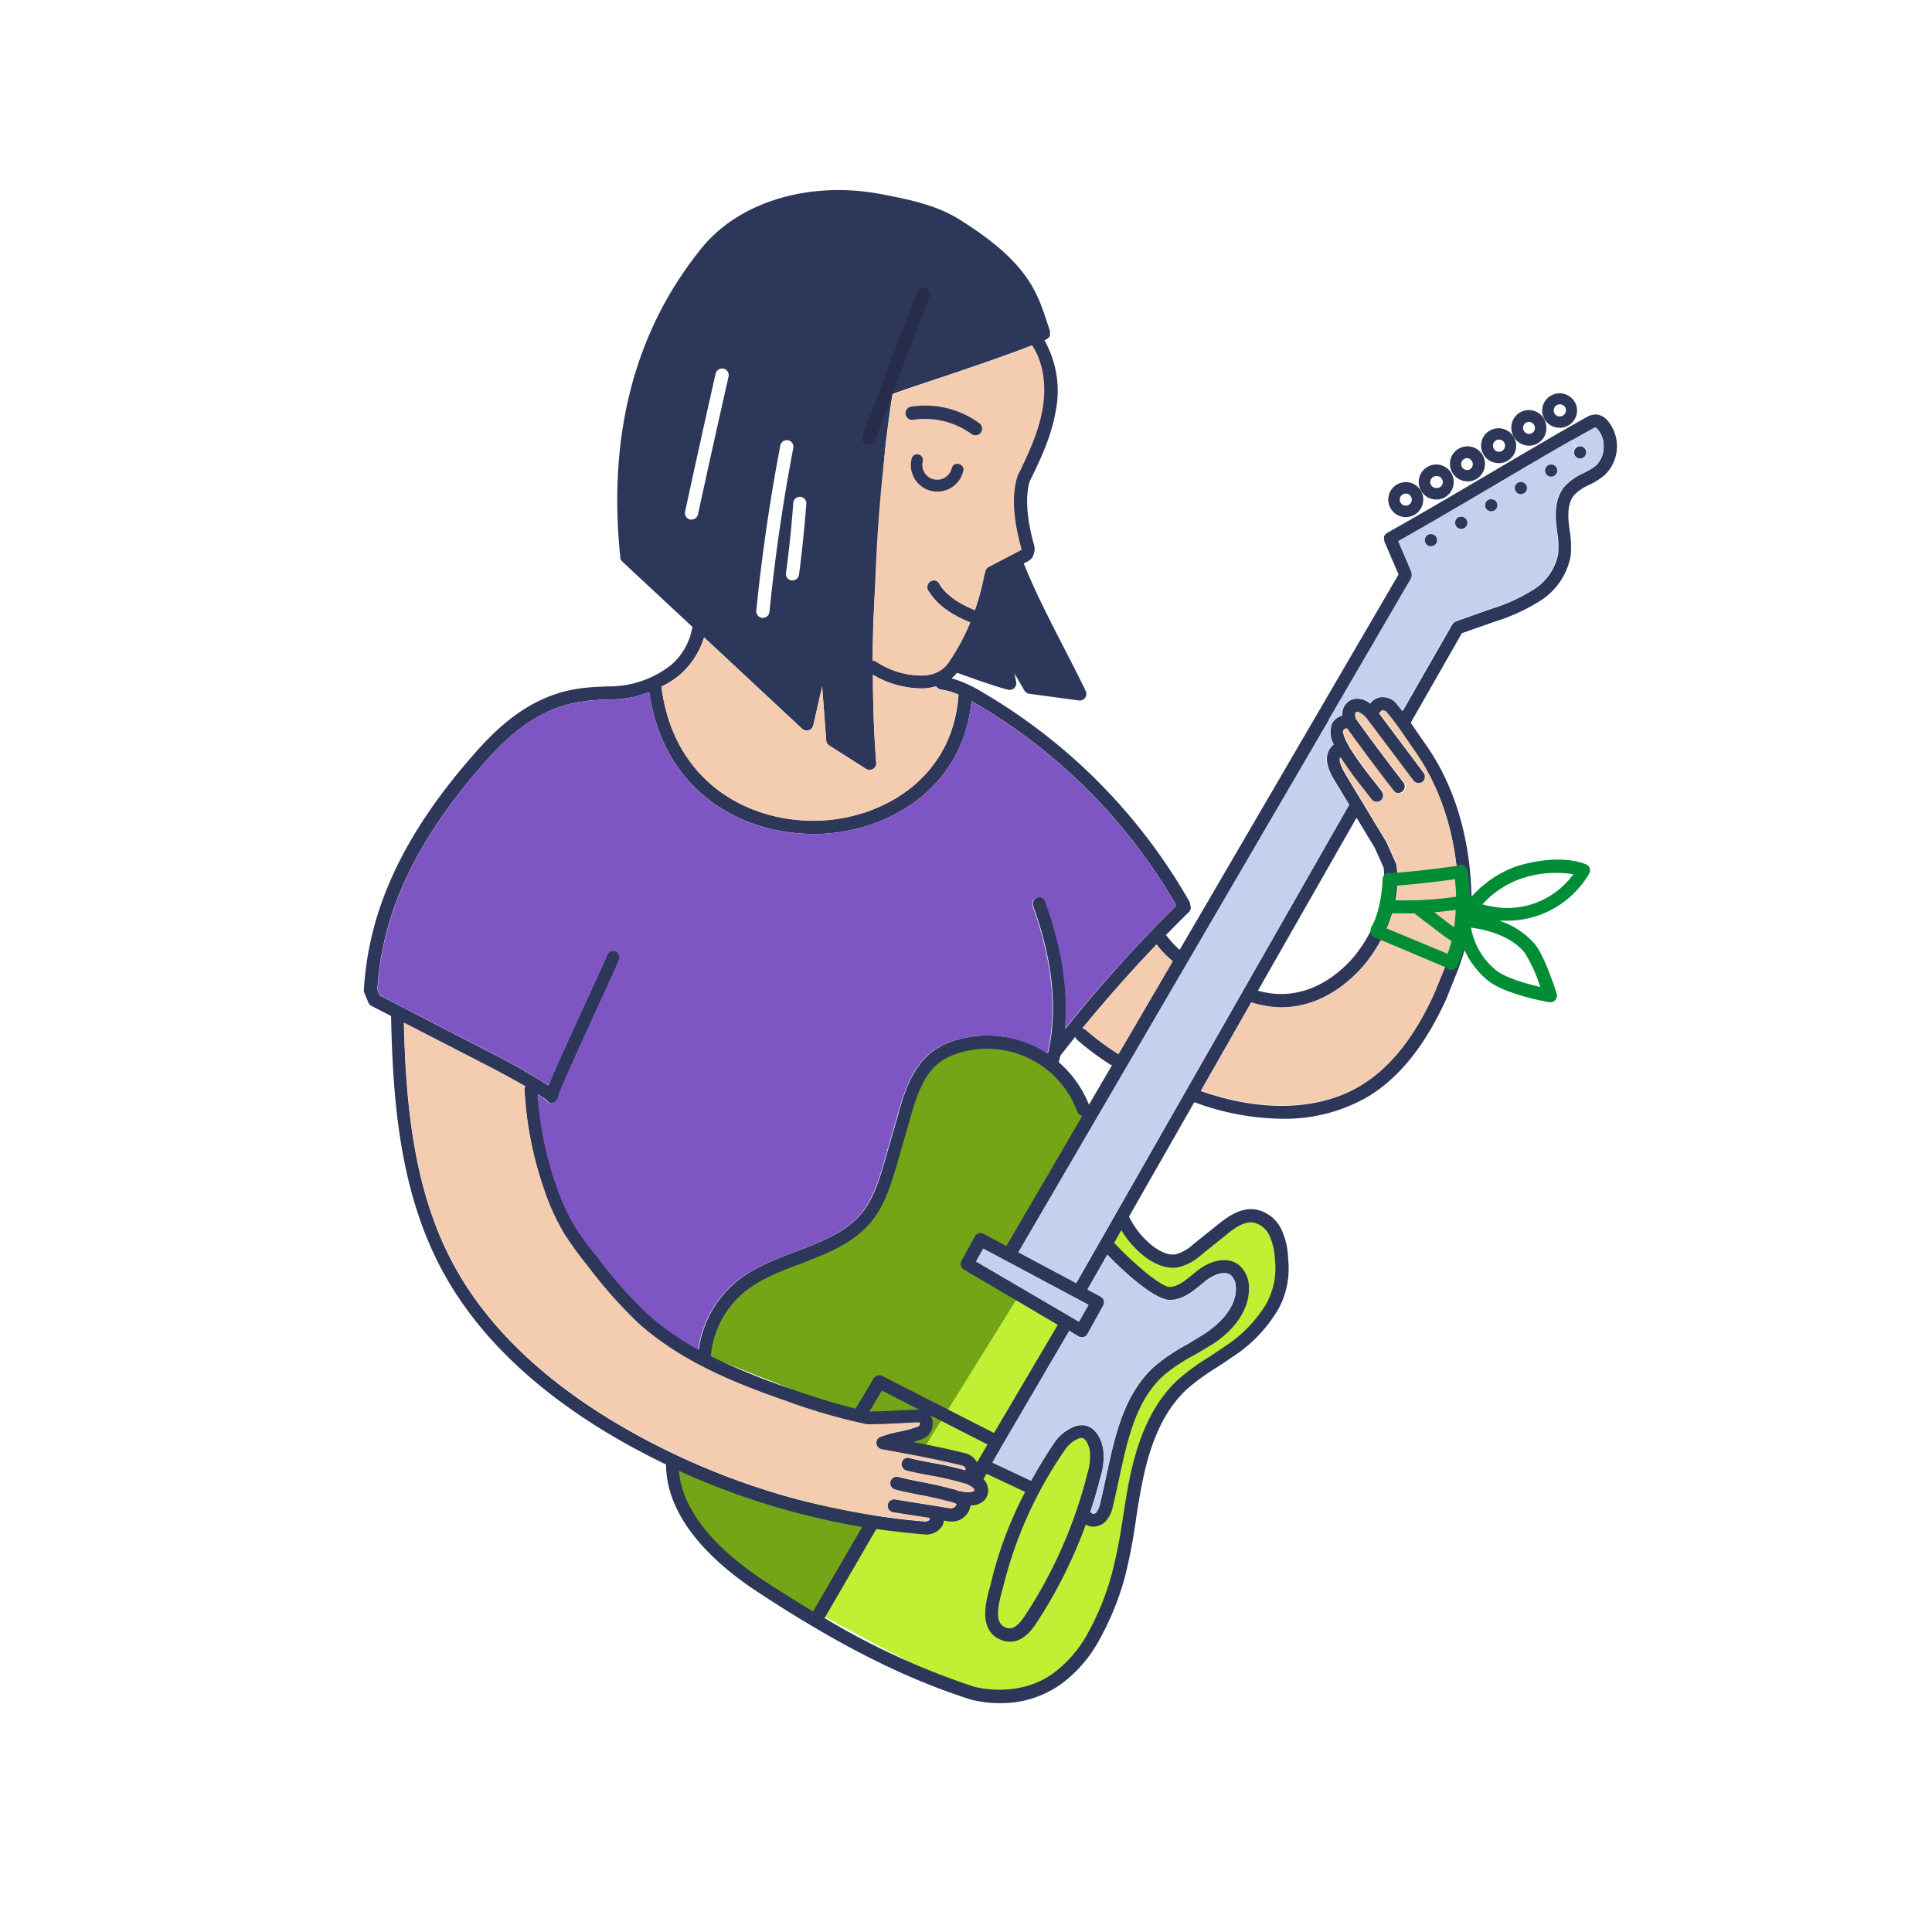 <svg id="Capa_1" data-name="Capa 1" xmlns="http://www.w3.org/2000/svg" viewBox="0 0 350 350"><defs><style>.cls-1{fill:#fff;}.cls-2{fill:#c1ef33;}.cls-3{fill:#74a517;}.cls-4{fill:#2d375a;}.cls-5{fill:#c5d0ef;}.cls-6{fill:#f4cdb0;}.cls-7{fill:#7d56c3;}.cls-8{fill:#008d36;}.cls-9{fill:#272c4a;}</style></defs><rect class="cls-1" width="350" height="350"/><path class="cls-2" d="M148.5,292.39,185,234.06l11.61,6.84,3.81-5-3.81-2.55,6.72-12.49s5.87,8.82,11,6.82,8.17-6.15,11-6.82,8.09-.5,7.5,7.49-7,13.33-8.41,14.67-11.75,8.33-13.42,11.33-4.67,12.67-5.33,17.67-4.56,25.88-13.35,30.83-13.69,3.17-16.15,3.33S148.5,292.39,148.5,292.39Z"/><path class="cls-1" d="M179.44,264.4l8.11,4.66s6.89-11.16,9.59-10,2,6.84,2,6.84l-2.56,7.73a3.22,3.22,0,0,0,3.72,0c1.79-1.39,3.67-13.49,3.67-13.49s3.71-11.64,6.33-12.22,12.84-9,12.84-9,2.6-3.93,2.66-6.62-2.66-4-3.83-3.54-6.33,3.54-6.33,3.54L212.59,235l-4.92-3-6.9-6.25-4.16,7.74,2.56,2.17-2.56,5.34-3.43-2Z"/><path class="cls-3" d="M197.14,203.89s-.81-11.48-11.31-14.4-18.4,1.76-18.77,5.23-5.73,17.17-5.73,17.17-1.61,9.38-4.58,9.67-8.25,5.19-8.25,5.19-13.79,3.15-15.5,7.47a69.23,69.23,0,0,1-5.17,9.71s-8.66,19.21-3.33,29.67,23.67,19.62,23.67,19.62L185,234.06s-8.49-6.08-9.17-5.34,1.54-4.46,1.54-4.46l6,2.49Z"/><path class="cls-4" d="M184.68,101.39l11.44,24.13L187,124.39l-4.75-7.62.75,7-8.83-3.37s4.45-9.87,5-12.75.86-4.12.86-4.12Z"/><path class="cls-4" d="M161.12,70.77s-4.74,60.12-3.74,66.75l-5.87-4-1.89-13.75s-2.81,10.12-2.9,10.5-3.34-2-3.34-2l-29.13-27.35s-1.87-23.75,4-36.62,13.31-27.5,28.47-28.88,27.52,4.5,31.71,8.38S187,53,188.16,56.64s.59,4.25.59,4.25Z"/><path class="cls-1" d="M125.43,244.52S151,254.88,155,255.83s12.06,0,12.06,0,1,0,1.44,1.69-6.88,3.12-6.88,3.12,12.88,2.89,14.38,3.76a1.74,1.74,0,0,1,1,2.12,6.26,6.26,0,0,1,1.25,2.62,2.56,2.56,0,0,1-1.75,2.25,2.49,2.49,0,0,1-1.5,0s-.12,1.91-1.25,2.21a15.4,15.4,0,0,1-3.75,0s.25,3.17-2.94,2.54-26.44-4.62-33.94-7.5A104.62,104.62,0,0,1,121,263.21Z"/><path class="cls-4" d="M185,99.57a2.75,2.75,0,0,1-.15-.56c-1.41-5.24-1.62-9.35-.67-12.56,0,0,0-.06.05-.09a.29.29,0,0,1,0-.1c1.95-3.94,3.77-7.82,4.52-12,.81-4.48.15-8.62-1.84-11.69-4.57,1.82-12.38,4.45-18.41,6.47-3.07,1-5.6,1.89-6.83,2.34h0a294.37,294.37,0,0,0-3.15,33.27c-.21,4.43-.4,9.53-.44,15a1.23,1.23,0,0,1,.61.18,14.89,14.89,0,0,0,8.25,2.51h.16a6.2,6.2,0,0,0,1.68-.27,5.32,5.32,0,0,0,3-2.15,41.3,41.3,0,0,0,3.89-7.2c-2.7-1.11-5.72-2.77-7.48-5.61a1.2,1.2,0,1,1,2-1.26c1.4,2.27,4,3.67,6.31,4.64a40.74,40.74,0,0,0,1.7-6.37,1.23,1.23,0,0,1,.16-.39,1.18,1.18,0,0,1,.63-1.07l5.75-3A1.42,1.42,0,0,0,185,99.57ZM291.18,76.14a7.21,7.21,0,0,1-.48,9.92,12.68,12.68,0,0,1-2.84,1.8,8.29,8.29,0,0,0-2.69,1.83c-.86,1-1.18,2.61-1,4.82.05.53.12,1.06.19,1.59a17.47,17.47,0,0,1,.17,4.64,12.24,12.24,0,0,1-5.35,8,33.93,33.93,0,0,1-8.35,3.86l-6,2.11-9.27,16.23c.41.57.76,1.1,1.14,1.65s.91,1.34,1.5,2.17c5.14,7.23,8,16.51,8.35,26.85a36.26,36.26,0,0,1-2.71,14.79L262,181c-3.87,8.46-8.5,14.23-14.18,17.67a30,30,0,0,1-15.61,4,46.78,46.78,0,0,1-15.85-3l-11.83,20.72a15.26,15.26,0,0,0,4.24,5.29c1.08.85,2.69,1.8,4.23,1.55a7.7,7.7,0,0,0,3.21-1.85l4.33-3.47c1.94-1.56,4.23-3.19,6.89-2.81a6.49,6.49,0,0,1,4.72,3.65,13.58,13.58,0,0,1,1.21,5.37,15.47,15.47,0,0,1-1.65,8.82A26,26,0,0,1,223,246c-.82.59-1.77,1.2-2.72,1.82a38.38,38.38,0,0,0-5.24,3.83c-3.71,3.42-6.27,8.54-7.84,15.66-.56,2.56-1,5.21-1.38,7.77a99.77,99.77,0,0,1-2,10.48,51.07,51.07,0,0,1-4.71,11.6,24.32,24.32,0,0,1-6.8,7.87,18.66,18.66,0,0,1-11.17,3.51,20.31,20.31,0,0,1-5.37-.68c-12-3.84-23.89-9.85-38.56-19.49-7.59-5-16.49-13-16.55-23.06-2.82-1.36-5.6-2.81-8.31-4.36-15.22-8.72-26.16-19.24-32.5-31.28-7.37-14-8.69-30.11-9-45.43a1.13,1.13,0,0,1,0-.18l-3.57-1.84a1.21,1.21,0,0,1-.57-.65L66,179.86a1.15,1.15,0,0,1-.08-.49c.86-14.9,7.43-28.75,20.68-43.57,9.79-11,17.68-11.24,23.45-11.45a18.18,18.18,0,0,0,11.56-3.91,11.61,11.61,0,0,0,3.83-6.87l-12.7-11.83a1.19,1.19,0,0,1-.38-.8c0-.31-.06-.72-.11-1.22-2-21.74,3-40.19,14.91-54.84,6.74-8.3,19.4-12.13,32.28-9.75,5.21,1,10.25,2,14.53,4.73,12.13,7.61,13.88,12.94,15.74,18.59.16.5.33,1,.5,1.52a1,1,0,0,1,0,.17,1.81,1.81,0,0,1,0,.23.93.93,0,0,1,0,.23.8.8,0,0,1,0,.21.82.82,0,0,1-.12.2.83.83,0,0,1-.13.18,1.39,1.39,0,0,1-.19.15l-.13.1-.43.2a18.73,18.73,0,0,1,2,13.06c-.8,4.43-2.67,8.45-4.68,12.51-.79,2.73-.55,6.49.7,11.18a3,3,0,0,1-.29,2.7,2.8,2.8,0,0,1-1,.73l-.48.25c1.95,4.91,4.68,10.21,7.32,15.35,1.4,2.71,2.71,5.28,3.91,7.76a1.2,1.2,0,0,1-1.08,1.72h-.16l-9-1.22a1.21,1.21,0,0,1-.87-.59L183.78,122l.31,1.56a1.2,1.2,0,0,1-1.46,1.39c-2.21-.53-7.51-2.44-9.24-3.07a8.43,8.43,0,0,1-1,1,23.17,23.17,0,0,1,5.63,2.55,102.91,102.91,0,0,1,37.45,37.9,1.11,1.11,0,0,1,.14.58,1.18,1.18,0,0,1-.09,1.15,1.46,1.46,0,0,1-.16.19c-1.4,1.36-2.78,2.76-4.15,4.16a2.08,2.08,0,0,1,.21.21,16.93,16.93,0,0,0,2.28,2.45l3.51-6,36.15-62-2.58-6a1,1,0,0,1,0-.17,1,1,0,0,1-.05-.23,1.64,1.64,0,0,1,0-.23,1.43,1.43,0,0,1,0-.22c0-.08.07-.14.1-.21a2.14,2.14,0,0,1,.13-.19.9.9,0,0,1,.18-.15,1.42,1.42,0,0,1,.13-.12c5.81-3.25,12-6.9,18-10.43s12.2-7.2,18-10.47a3.37,3.37,0,0,1,2-.55A2.94,2.94,0,0,1,291.18,76.14Zm-.66,4.94a4.59,4.59,0,0,0-1.11-3.32c-.25-.28-.37-.31-.37-.31a2.42,2.42,0,0,0-.58.26c-1.18.66-2.37,1.33-3.57,2-4.74,2.71-9.65,5.61-14.42,8.43-5.68,3.34-11.53,6.79-17.09,9.92l2.39,5.6s0,.06,0,.09a1.69,1.69,0,0,1,.05.24.79.79,0,0,1,0,.22.78.78,0,0,1,0,.21,1.13,1.13,0,0,1-.08.24.26.26,0,0,1,0,.08l-15,25.75-56.21,96.36,10.46,5.58,49.44-86.65-2.6-4.3c-.74-1.23-2.72-4.5-.2-6.63a4.54,4.54,0,0,1-.32-3.75,2.12,2.12,0,0,1,.11-.21,2.8,2.8,0,0,1,1.76-1.23,2.85,2.85,0,0,1,1.59-2.87,3.36,3.36,0,0,1,3.44.68,3,3,0,0,1,1.75-1.13,3.39,3.39,0,0,1,2.85.87l1.3,1.61,9-15.71a.74.74,0,0,1,.12-.13,1,1,0,0,1,.16-.19,1.09,1.09,0,0,1,.23-.14c.05,0,.08-.06.14-.08l6.39-2.26a31.87,31.87,0,0,0,7.77-3.56,9.8,9.8,0,0,0,4.35-6.36,15.22,15.22,0,0,0-.17-4c-.07-.56-.14-1.11-.19-1.67-.26-2.87.23-5,1.51-6.57a10.25,10.25,0,0,1,3.44-2.43l.64-.33a8.35,8.35,0,0,0,1.7-1.12A4.61,4.61,0,0,0,290.52,81.08Zm-28.86,94.41a33.77,33.77,0,0,0,2.54-13.81c-.3-9.87-3-18.7-7.91-25.54-.6-.84-1.08-1.55-1.53-2.21s-.95-1.41-1.52-2.19-1.24-1.66-2.17-2.79a1,1,0,0,0-.67-.24c-.08,0-.3.1-.57.54L257.89,140a1.19,1.19,0,0,1-.24,1.67,1.2,1.2,0,0,1-1.68-.23l-8.5-11.3c-.51-.61-1.43-1.26-1.77-1.11s-.18.83-.09,1.17c2.81,3.89,5.72,7.79,8.66,11.59a1.2,1.2,0,0,1-1.89,1.47c-2.87-3.7-5.7-7.49-8.43-11.27-.35.06-.52.16-.55.22-.7,1.45,4,7.45,5.57,9.42.53.68,1,1.27,1.35,1.75a1.2,1.2,0,0,1-.24,1.68,1.22,1.22,0,0,1-.72.24,1.19,1.19,0,0,1-1-.49l-1.31-1.69a69.23,69.23,0,0,1-4.3-5.91c-.17.51,0,1.37,1,3.09l7.36,12.17,1.78,3.95a1.46,1.46,0,0,1,.1.34c.71,5.65-1.1,11.72-5.1,17.09-1.24,1.68-7,8.68-15.8,8.68a18,18,0,0,1-5.45-.89l-9.11,16c11,3.9,21.54,3.56,29-1,5.25-3.18,9.58-8.6,13.22-16.57ZM246,172.39c3.53-4.76,5.22-10.28,4.66-15.19l-1.63-3.66-3.28-5.4-17.87,31.33C238,182.34,244.75,174.12,246,172.39Zm-16.37,63.36a13.21,13.21,0,0,0,1.34-7.49,11.53,11.53,0,0,0-1-4.42,4.16,4.16,0,0,0-2.92-2.37c-1.68-.25-3.43,1-5,2.31l-4.33,3.47a9.67,9.67,0,0,1-4.31,2.34c-1.9.32-4-.38-6.11-2a17.59,17.59,0,0,1-4.16-4.73l-1.3,2.29c3.19,3.42,8.43,8,10.09,8h0c1.44-.05,2.72-1.11,4.08-2.22l.93-.76c2.07-1.61,5.3-2.82,7.59-.92a5.25,5.25,0,0,1,1.72,3.89c.16,3.59-2.06,7.26-6.11,10.06q-.48.33-1,.63c-1,.62-2,1.19-2.94,1.74A31.38,31.38,0,0,0,211,249c-5.17,4.49-6.74,11.76-8.25,18.79-.36,1.68-.72,3.35-1.12,5a5.79,5.79,0,0,1-1.39,2.88,3.2,3.2,0,0,1-2.21.9h0a2.52,2.52,0,0,1-1.33-.38,86.34,86.34,0,0,1-9,17.92c-1.45,2.2-3,3.3-4.71,3.3a4.46,4.46,0,0,1-1.81-.4c-4-1.77-2.54-7-1.92-9.24.09-.3.16-.57.21-.77a70.5,70.5,0,0,1,6.25-16.72l-7-3.29-.55,1a2.51,2.51,0,0,1,.75,1.33,2.63,2.63,0,0,1-.69,2.57,3.57,3.57,0,0,1-2.42.83,3,3,0,0,1-.06.4,3.4,3.4,0,0,1-3.42,2.51h-.3l-1.06-.17a2.37,2.37,0,0,1-.19.86A3.54,3.54,0,0,1,168,278h-.25c-3-.24-6-.59-9-1l-9.37,16.13a134,134,0,0,0,27.07,12.43s7.95,2.28,14.41-2.47A22.11,22.11,0,0,0,197,296,48.43,48.43,0,0,0,201.45,285a97.16,97.16,0,0,0,2-10.23c.41-2.6.83-5.29,1.41-7.92,1.67-7.61,4.47-13.14,8.55-16.91a40.56,40.56,0,0,1,5.56-4.07l1.13-.74c.54-.36,1.08-.72,1.61-1.09A24.28,24.28,0,0,0,229.67,235.75Zm-10.83,5.44c1.58-1.1,5.25-4.08,5.07-8a3,3,0,0,0-.85-2.16c-1.11-.92-3.16-.14-4.59,1l-.88.71c-1.53,1.26-3.26,2.68-5.5,2.76-3,.07-9-5.67-11.45-8.21l-3.59,6.29,2.37,1.27a1.19,1.19,0,0,1,.58.72,1.18,1.18,0,0,1-.1.92L197,241.67a1.19,1.19,0,0,1-.73.57,1.1,1.1,0,0,1-.31,0,1.21,1.21,0,0,1-.61-.16l-1.63-1L181.51,262l-1.71,3,7,3.25c1.27-2.31,2.66-4.6,4.16-6.83a7.92,7.92,0,0,1,3.42-2.87,4,4,0,0,1,1.88-.35c2.2.21,3.33,2.53,3.62,4.45a12.31,12.31,0,0,1-.49,4.93c-.54,2.16-1.18,4.29-1.88,6.4a1.08,1.08,0,0,1,.43.27.69.69,0,0,0,.62-.2,3.67,3.67,0,0,0,.75-1.75c.4-1.61.75-3.25,1.11-4.91,1.59-7.41,3.24-15.07,9-20.09a34.51,34.51,0,0,1,5.72-3.78C216.37,242.73,217.66,242,218.84,241.19ZM202.6,191l9.85-16.88a18.58,18.58,0,0,1-2.93-3c-4.68,4.88-9.18,10-13.46,15.21a1.16,1.16,0,0,1,.67.27,45.33,45.33,0,0,0,5.68,4.24A.86.86,0,0,1,202.6,191Zm-5.32,9.11,4.17-7.13a1.3,1.3,0,0,1-.32-.14,47.58,47.58,0,0,1-6-4.47,1.2,1.2,0,0,1-.33-.55q-1.37,1.71-2.71,3.43c-.09.4-.19.78-.29,1.17A20.06,20.06,0,0,1,197.28,200.14Zm15.82-36.07a100.47,100.47,0,0,0-36.32-36.58L176,127c-1.58,15.91-15.16,23.63-27.45,24.07l-1.2,0c-13.24,0-27.18-7.84-29.75-25.7-.79.29-1.63.56-2.54.82a21.4,21.4,0,0,1-4.84.53c-5.34.19-12.65.46-21.75,10.64C75.62,151.71,69.24,165,68.36,179.26l.4,1.05,19.5,10.08a123.55,123.55,0,0,1,11.1,6.26c1-2.61,3.42-7.86,7.29-16.29,1.62-3.54,3.15-6.88,3.31-7.34a1.22,1.22,0,0,1,1.53-.74,1.2,1.2,0,0,1,.74,1.52c-.19.55-1.3,3-3.4,7.56-2.69,5.84-7.1,15.45-7.65,17.27a1.14,1.14,0,0,1-.19.55h0a1.22,1.22,0,0,1-1,.62l-.22,0a1.22,1.22,0,0,1-.8-.57c-.49-.33-1-.65-1.5-1a63.14,63.14,0,0,0,3.43,16.7,38.11,38.11,0,0,0,3.37,7.35,56.52,56.52,0,0,0,4,5.43,82.9,82.9,0,0,0,8.89,10.11,49,49,0,0,0,9.43,6.66,19.43,19.43,0,0,1,6.9-12.36c3.16-2.55,7-4,10.77-5.44,4.69-1.78,9.12-3.46,12-7.09,2.12-2.67,3.15-6.23,4.05-9.38l2.43-8.41c1-3.59,2.46-8.51,6.23-11.32a13.51,13.51,0,0,1,4.48-2.13,20,20,0,0,1,14.46,1.36,19.56,19.56,0,0,1,1.93,1.14c1.83-7.82.92-16.82-2.7-26.8a1.2,1.2,0,0,1,2.25-.82c3.05,8.39,4.25,16.15,3.59,23.18A259.8,259.8,0,0,1,213.1,164.07ZM197,266.91a10.23,10.23,0,0,0,.44-4c-.17-1.15-.77-2.37-1.48-2.43h0a2.08,2.08,0,0,0-.68.18,5.45,5.45,0,0,0-2.36,2,75,75,0,0,0-11.19,24.84c-.06.23-.14.54-.24.89-.79,2.85-1.26,5.59.58,6.4.89.4,1.93.42,3.55-2A84.1,84.1,0,0,0,197,266.91Zm-1.55-27.48,1.72-3.05L178.12,226.2l-1.29,2.33Zm-13.14-13.69,13.76-23.59a1.19,1.19,0,0,1-.89-.74A17.44,17.44,0,0,0,174,190.67a11.28,11.28,0,0,0-3.72,1.75c-2.89,2.16-4.14,5.84-5.36,10.07l-2.42,8.41c-1,3.35-2.07,7.16-4.48,10.2-3.29,4.15-8.24,6-13,7.84-3.57,1.35-7.25,2.75-10.11,5.07a16.93,16.93,0,0,0-6.14,11.68,119.81,119.81,0,0,0,14.79,6A115.33,115.33,0,0,0,155,255.19l3.25-5.46a1.2,1.2,0,0,1,1.57-.46l20.26,10.33L191.63,240l-17-10a1.19,1.19,0,0,1-.44-1.61L176.6,224a1.19,1.19,0,0,1,1.61-.48Zm5-102.37,6.16.84c-.91-1.83-1.89-3.72-2.9-5.69-2.63-5.12-5.34-10.39-7.33-15.34l-2.66,1.37a43.21,43.21,0,0,1-3,9.78,44.14,44.14,0,0,1-2.88,5.44c1.56.57,4.45,1.6,6.6,2.27L180,115.35a1.5,1.5,0,0,1,0-.42,1.21,1.21,0,0,1,2.23-.41Zm.26-63.65c-.06-.17-.12-.35-.17-.52-1.79-5.45-3.34-10.16-14.74-17.31-3.92-2.46-8.71-3.48-13.69-4.4-12-2.22-23.78,1.27-30,8.9-11.48,14.15-16.32,32-14.38,53.11,0,.3,0,.57.07.8l30.71,28.61,2.93-12.76a1.2,1.2,0,0,1,2.37.18L152,133.4l4.16,2.64a286.14,286.14,0,0,1,0-31.48c.57-12.28,1.68-28.38,5.2-44l.12-.51a1.16,1.16,0,0,1,.19-.81c1.17-5,2.71-10.1,5.64-14.58a1.2,1.2,0,0,1,2,1.31,39.82,39.82,0,0,0-4.82,11.78l2.4-1.07a1.2,1.2,0,0,1,1,2.19l-4.09,1.83-.09.38c-.17.73-.32,1.45-.47,2.18A135.5,135.5,0,0,0,177,56.49a1.2,1.2,0,0,1,1.63.45,1.21,1.21,0,0,1-.46,1.64,137.1,137.1,0,0,1-15.49,7.48c-.17.88-.33,1.76-.49,2.63,1.39-.48,3.35-1.14,5.62-1.9C174.22,64.63,183.63,61.47,187.63,59.72ZM177.05,264.83l1.85-3.15-10.35-5.28a2.45,2.45,0,0,1,.35.74,3.32,3.32,0,0,1-.53,2.62,2.78,2.78,0,0,1-1.23.91,13.23,13.23,0,0,1-1.74.56c2.95.56,6.17,1.22,9.64,2.08a3.53,3.53,0,0,1,2,1.67l0,0S177,264.87,177.05,264.83Zm-.6,5.29a.78.78,0,0,0,0-.37c-.12-.28-.65-.55-1.38-.82a1.06,1.06,0,0,1-.19-.06,54.84,54.84,0,0,0-6.37-1.49c-1.63-.3-3.16-.59-4.37-.92a1.19,1.19,0,0,1-.84-1.47,1.18,1.18,0,0,1,1.47-.84c1.12.3,2.61.58,4.18.88a56.61,56.61,0,0,1,5.88,1.32.7.7,0,0,0,0-.29c0-.2-.37-.41-.53-.47-4.68-1.15-9-1.95-12.87-2.65l-1.76-.32a1.2,1.2,0,0,1-.26-2.28,22,22,0,0,1,3.59-1,22.8,22.8,0,0,0,3.17-.86c.07,0,.22-.1.27-.14a1,1,0,0,0,.12-.57c-.26-.05-2.15.06-3.67.14-1.93.1-4.09.22-5.55.19h-.06l-.2,0H157a1.62,1.62,0,0,1-.38-.09,104,104,0,0,1-13.85-4c-9-3.14-19.37-7.11-27.32-14.37a85.37,85.37,0,0,1-9.16-10.39,60.82,60.82,0,0,1-4.11-5.67,40.52,40.52,0,0,1-3.58-7.81A65.41,65.41,0,0,1,95,197.48a1.15,1.15,0,0,1,.16-.64c-2.62-1.53-5.32-3-8-4.32l-14-7.21c.36,14.69,1.75,30,8.71,43.25,6.13,11.63,16.75,21.83,31.57,30.32a130.75,130.75,0,0,0,54.26,16.77,1.57,1.57,0,0,0,.7-.32,1.46,1.46,0,0,0-.12-.32l-6.49-1a1.2,1.2,0,1,1,.38-2.37l10,1.61a1.06,1.06,0,0,0,1.1-.73,4.92,4.92,0,0,0-1.48-.5c-2.37-.63-3.9-.93-5.38-1.21-1.24-.23-2.52-.48-4.17-.9a1.2,1.2,0,1,1,.59-2.32c1.58.4,2.77.63,4,.87,1.52.29,3.09.59,5.44,1.22a5.92,5.92,0,0,1,1.54.49,1.09,1.09,0,0,1,.36,0A3.52,3.52,0,0,0,176.45,270.12Zm-2.81-144.28a11.45,11.45,0,0,0-3.15-.91,1.2,1.2,0,0,1-.87-.59l-.14,0a9.17,9.17,0,0,1-2.29.36H167a17.38,17.38,0,0,1-8.86-2.47c0,5.14.17,10.54.6,15.95a1.2,1.2,0,0,1-.58,1.12,1.14,1.14,0,0,1-.62.17,1.24,1.24,0,0,1-.64-.18l-6.67-4.24a1.19,1.19,0,0,1-.55-.93l-.74-9.77-1.62,7.07a1.17,1.17,0,0,1-.81.87,1.19,1.19,0,0,1-1.17-.26l-17.79-16.57a14.78,14.78,0,0,1-4.38,6.77,16.52,16.52,0,0,1-3.34,2.15c2.19,17.38,15.93,24.7,28.58,24.25C159.92,148.27,172.64,140.94,173.64,125.84ZM162.78,255.51c2-.11,3.09-.16,3.73-.15l-6.75-3.44-2.24,3.78C158.87,255.72,160.94,255.61,162.78,255.51ZM147.3,291.93l8.89-15.31A134.05,134.05,0,0,1,123,266.46c.71,8.49,8.65,15.46,15.44,19.92C141.54,288.39,144.46,290.23,147.3,291.93Z"/><path class="cls-5" d="M289.41,77.76a4.84,4.84,0,0,1-.31,6.52,8.35,8.35,0,0,1-1.7,1.12L286.25,83a1.1,1.1,0,1,0,0-2.19,1.08,1.08,0,0,0-.61.19l-.75-1.31c1.2-.69,2.39-1.36,3.57-2a2.42,2.42,0,0,1,.58-.26S289.16,77.48,289.41,77.76Z"/><path class="cls-5" d="M286.25,83l1.15,2.36-.64.33a10.25,10.25,0,0,0-3.44,2.43c-1.28,1.55-1.77,3.7-1.51,6.57.05.56.12,1.11.19,1.67a15.22,15.22,0,0,1,.17,4,9.8,9.8,0,0,1-4.35,6.36,31.87,31.87,0,0,1-7.77,3.56l-6.39,2.26c-.06,0-.09.06-.14.08a1.09,1.09,0,0,0-.23.14,1,1,0,0,0-.16.19.74.74,0,0,0-.12.13l-9,15.71-1.3-1.61a3.39,3.39,0,0,0-2.85-.87,3,3,0,0,0-1.75,1.13,3.36,3.36,0,0,0-3.44-.68,2.85,2.85,0,0,0-1.59,2.87,2.8,2.8,0,0,0-1.76,1.23l-.68-.4,15-25.75a.26.26,0,0,0,0-.08,1.13,1.13,0,0,0,.08-.24.78.78,0,0,0,0-.21.79.79,0,0,0,0-.22,1.69,1.69,0,0,0-.05-.24s0-.06,0-.09l-2.39-5.6c5.56-3.13,11.41-6.58,17.09-9.92,4.77-2.82,9.68-5.72,14.42-8.43l.75,1.31a1.09,1.09,0,0,0,.61,2Zm-4.19,2.19a1.1,1.1,0,1,0-1.09,1.1A1.09,1.09,0,0,0,282.06,85.23Zm-5.45,3.17a1.1,1.1,0,1,0-1.1,1.1A1.09,1.09,0,0,0,276.61,88.4Zm-5.37,3.11a1.1,1.1,0,1,0-1.1,1.1A1.09,1.09,0,0,0,271.24,91.51Zm-5.44,3.18a1.1,1.1,0,1,0-1.09,1.1A1.09,1.09,0,0,0,265.8,94.69Zm-5.48,3.15a1.1,1.1,0,1,0-1.09,1.1A1.09,1.09,0,0,0,260.32,97.84Z"/><path class="cls-4" d="M286.25,80.85a1.1,1.1,0,1,1-.61.19A1.08,1.08,0,0,1,286.25,80.85Z"/><path class="cls-4" d="M285.68,74a3.16,3.16,0,0,1-2.81,3.49,2.06,2.06,0,0,1-.35,0,3.16,3.16,0,0,1-3.14-2.83,3.17,3.17,0,0,1,6.3-.68Zm-3,1.43a1.09,1.09,0,0,0,1-1.2,1.08,1.08,0,0,0-.4-.74,1,1,0,0,0-.68-.24h-.12a1.1,1.1,0,0,0-1,1.2A1.09,1.09,0,0,0,282.65,75.45Z"/><path class="cls-4" d="M281,84.14a1.1,1.1,0,1,1-1.1,1.09A1.09,1.09,0,0,1,281,84.14Z"/><path class="cls-4" d="M280.12,77.24a3.16,3.16,0,0,1-2.81,3.49,1.94,1.94,0,0,1-.34,0,3.17,3.17,0,0,1-2.67-1.49l-.14-.21a3,3,0,0,1-.34-1.13,3.17,3.17,0,1,1,6.3-.68Zm-2.3,1a1.13,1.13,0,0,0,.24-.81,1.1,1.1,0,0,0-1.09-1h-.12a1.09,1.09,0,1,0,1,1.77Z"/><path class="cls-4" d="M275.51,87.31a1.1,1.1,0,1,1-1.09,1.09A1.09,1.09,0,0,1,275.51,87.31Z"/><path class="cls-4" d="M274.65,80.41a3.17,3.17,0,0,1-2.81,3.49l-.34,0A3.17,3.17,0,0,1,269,78.76a3.18,3.18,0,0,1,4.46-.48,3.07,3.07,0,0,1,.67.77l.14.21A3,3,0,0,1,274.65,80.41Zm-3,1.43a1.11,1.11,0,0,0,1-1.21,1.09,1.09,0,0,0-1.09-1h-.11a1.11,1.11,0,0,0-.74.41,1,1,0,0,0-.23.8A1.08,1.08,0,0,0,271.62,81.84Z"/><path class="cls-4" d="M270.14,90.42a1.1,1.1,0,1,1-1.09,1.09A1.09,1.09,0,0,1,270.14,90.42Z"/><path class="cls-4" d="M269,83.71a3.17,3.17,0,0,1-.69,2.33,3.12,3.12,0,0,1-2.13,1.16,1.94,1.94,0,0,1-.34,0,3.18,3.18,0,0,1-3.15-2.83,3.17,3.17,0,0,1,6.31-.68Zm-3,1.43A1.09,1.09,0,0,0,265.8,83h-.11a1.1,1.1,0,0,0-.74.4,1.09,1.09,0,0,0-.23.8,1.05,1.05,0,0,0,.4.73A1.15,1.15,0,0,0,265.92,85.14Z"/><path class="cls-4" d="M264.71,93.6a1.1,1.1,0,1,1-1.1,1.09A1.09,1.09,0,0,1,264.71,93.6Z"/><path class="cls-6" d="M264.2,161.68a33.77,33.77,0,0,1-2.54,13.81L259.84,180c-3.64,8-8,13.39-13.22,16.57-7.48,4.53-18,4.87-29,1l9.11-16a18,18,0,0,0,5.45.89c8.83,0,14.56-7,15.8-8.68,4-5.37,5.81-11.44,5.1-17.09a1.46,1.46,0,0,0-.1-.34l-1.78-3.95-7.36-12.17c-1-1.72-1.2-2.58-1-3.09a69.23,69.23,0,0,0,4.3,5.91l1.31,1.69a1.19,1.19,0,0,0,1,.49,1.22,1.22,0,0,0,.72-.24,1.2,1.2,0,0,0,.24-1.68c-.35-.48-.82-1.07-1.35-1.75-1.55-2-6.27-8-5.57-9.42,0-.06.2-.16.55-.22,2.73,3.78,5.56,7.57,8.43,11.27a1.2,1.2,0,1,0,1.89-1.47c-2.94-3.8-5.85-7.7-8.66-11.59-.09-.34-.2-1,.09-1.17s1.26.5,1.77,1.11l8.5,11.3a1.2,1.2,0,0,0,1.68.23,1.19,1.19,0,0,0,.24-1.67l-8.06-10.71c.27-.44.49-.53.57-.54a1,1,0,0,1,.67.24c.93,1.13,1.6,2,2.17,2.79s1,1.46,1.52,2.19.93,1.37,1.53,2.21C261.16,143,263.9,151.81,264.2,161.68Z"/><path class="cls-4" d="M263.34,87a3.19,3.19,0,0,1-2.81,3.49l-.35,0A3.17,3.17,0,1,1,263.34,87Zm-3,1.42a1.09,1.09,0,0,0-.11-2.18h-.12a1.11,1.11,0,0,0-1,1.21A1.07,1.07,0,0,0,260.3,88.39Z"/><path class="cls-4" d="M259.23,96.75a1.1,1.1,0,1,1-1.1,1.09A1.09,1.09,0,0,1,259.23,96.75Z"/><path class="cls-4" d="M254.67,87.34a3.17,3.17,0,1,1-3.17,3.16A3.17,3.17,0,0,1,254.67,87.34Zm1.09,3.16a1.09,1.09,0,1,0-1.09,1.1A1.09,1.09,0,0,0,255.76,90.5Z"/><path class="cls-5" d="M241.77,141.5l2.6,4.3-49.44,86.65-10.46-5.58,56.21-96.36.68.4a2.12,2.12,0,0,0-.11.21,4.54,4.54,0,0,0,.32,3.75C239.05,137,241,140.27,241.77,141.5Z"/><path class="cls-5" d="M223.91,233.21c.18,3.9-3.49,6.88-5.07,8-1.18.81-2.47,1.54-3.72,2.25a34.51,34.51,0,0,0-5.72,3.78c-5.77,5-7.42,12.68-9,20.09-.36,1.66-.71,3.3-1.11,4.91a3.67,3.67,0,0,1-.75,1.75.69.69,0,0,1-.62.2,1.08,1.08,0,0,0-.43-.27c.7-2.11,1.34-4.24,1.88-6.4a12.31,12.31,0,0,0,.49-4.93c-.29-1.92-1.42-4.24-3.62-4.45a4,4,0,0,0-1.88.35,7.92,7.92,0,0,0-3.42,2.87c-1.5,2.23-2.89,4.52-4.16,6.83l-7-3.25,1.71-3,12.19-20.79,1.63,1a1.21,1.21,0,0,0,.61.16,1.1,1.1,0,0,0,.31,0,1.19,1.19,0,0,0,.73-.57l2.92-5.18a1.18,1.18,0,0,0,.1-.92,1.19,1.19,0,0,0-.58-.72l-2.37-1.27,3.59-6.29c2.47,2.54,8.42,8.28,11.45,8.21,2.24-.08,4-1.5,5.5-2.76l.88-.71c1.43-1.12,3.48-1.9,4.59-1A3,3,0,0,1,223.91,233.21Z"/><path class="cls-6" d="M212.45,174.15,202.6,191a.86.86,0,0,0-.19-.19,45.33,45.33,0,0,1-5.68-4.24,1.16,1.16,0,0,0-.67-.27c4.28-5.24,8.78-10.33,13.46-15.21A18.58,18.58,0,0,0,212.45,174.15Z"/><path class="cls-7" d="M176.78,127.49a100.47,100.47,0,0,1,36.32,36.58,259.8,259.8,0,0,0-20.22,22.36c.66-7-.54-14.79-3.59-23.18a1.2,1.2,0,0,0-2.25.82c3.62,10,4.53,19,2.7,26.8a19.56,19.56,0,0,0-1.93-1.14,20,20,0,0,0-14.46-1.36,13.51,13.51,0,0,0-4.48,2.13c-3.77,2.81-5.19,7.73-6.23,11.32l-2.43,8.41c-.9,3.15-1.93,6.71-4.05,9.38-2.88,3.63-7.31,5.31-12,7.09-3.74,1.42-7.61,2.89-10.77,5.44a19.43,19.43,0,0,0-6.9,12.36,49,49,0,0,1-9.43-6.66,82.9,82.9,0,0,1-8.89-10.11,56.52,56.52,0,0,1-4-5.43,38.11,38.11,0,0,1-3.37-7.35,63.14,63.14,0,0,1-3.43-16.7c.51.32,1,.64,1.5,1a1.22,1.22,0,0,0,.8.57l.22,0a1.22,1.22,0,0,0,1-.62h0a1.14,1.14,0,0,0,.19-.55c.55-1.82,5-11.43,7.65-17.27,2.1-4.59,3.21-7,3.4-7.56a1.2,1.2,0,0,0-.74-1.52A1.22,1.22,0,0,0,110,173c-.16.46-1.69,3.8-3.31,7.34-3.87,8.43-6.25,13.68-7.29,16.29a123.55,123.55,0,0,0-11.1-6.26l-19.5-10.08-.4-1.05c.88-14.24,7.26-27.55,20.06-41.87,9.1-10.18,16.41-10.45,21.75-10.64a21.4,21.4,0,0,0,4.84-.53c.91-.26,1.75-.53,2.54-.82,2.57,17.86,16.51,25.7,29.75,25.7l1.2,0c12.29-.44,25.87-8.16,27.45-24.07Z"/><polygon class="cls-5" points="197.21 236.38 195.49 239.43 176.83 228.53 178.12 226.2 197.21 236.38"/><path class="cls-6" d="M187,62.59c2,3.07,2.65,7.21,1.84,11.69-.75,4.16-2.57,8-4.52,12a.29.29,0,0,0,0,.1s0,0-.05.09c-.95,3.21-.74,7.32.67,12.56a2.75,2.75,0,0,0,.15.56,1.42,1.42,0,0,1-.22.13l-5.75,3a1.18,1.18,0,0,0-.63,1.07,1.23,1.23,0,0,0-.16.39,40.74,40.74,0,0,1-1.7,6.37c-2.34-1-4.91-2.37-6.31-4.64a1.2,1.2,0,1,0-2,1.26c1.76,2.84,4.78,4.5,7.48,5.61a41.3,41.3,0,0,1-3.89,7.2,5.32,5.32,0,0,1-3,2.15,6.2,6.2,0,0,1-1.68.27H167a14.89,14.89,0,0,1-8.25-2.51,1.23,1.23,0,0,0-.61-.18c0-5.46.23-10.56.44-15a294.37,294.37,0,0,1,3.15-33.27h0c1.23-.45,3.76-1.3,6.83-2.34C174.6,67,182.41,64.41,187,62.59Z"/><path class="cls-6" d="M176.43,269.75a.78.78,0,0,1,0,.37,3.52,3.52,0,0,1-2.22,0,1.09,1.09,0,0,0-.36,0,5.92,5.92,0,0,0-1.54-.49c-2.35-.63-3.92-.93-5.44-1.22-1.26-.24-2.45-.47-4-.87a1.2,1.2,0,1,0-.59,2.32c1.65.42,2.93.67,4.17.9,1.48.28,3,.58,5.38,1.21a4.92,4.92,0,0,1,1.48.5,1.06,1.06,0,0,1-1.1.73l-10-1.61a1.2,1.2,0,1,0-.38,2.37l6.49,1a1.46,1.46,0,0,1,.12.32,1.57,1.57,0,0,1-.7.32,130.75,130.75,0,0,1-54.26-16.77c-14.82-8.49-25.44-18.69-31.57-30.32-7-13.22-8.35-28.56-8.71-43.25l14,7.21c2.65,1.37,5.35,2.79,8,4.32a1.15,1.15,0,0,0-.16.64,65.41,65.41,0,0,0,3.62,18.26,40.52,40.52,0,0,0,3.58,7.81,60.82,60.82,0,0,0,4.11,5.67,85.37,85.37,0,0,0,9.16,10.39c8,7.26,18.27,11.23,27.32,14.37a104,104,0,0,0,13.85,4,1.62,1.62,0,0,0,.38.09h.11l.2,0h.06c1.46,0,3.62-.09,5.55-.19,1.52-.08,3.41-.19,3.67-.14a1,1,0,0,1-.12.57c-.05,0-.2.1-.27.14a22.8,22.8,0,0,1-3.17.86,22,22,0,0,0-3.59,1,1.2,1.2,0,0,0,.26,2.28l1.76.32c3.84.7,8.19,1.5,12.87,2.65.16.06.48.27.53.47a.7.7,0,0,1,0,.29,56.61,56.61,0,0,0-5.88-1.32c-1.57-.3-3.06-.58-4.18-.88a1.18,1.18,0,0,0-1.47.84,1.19,1.19,0,0,0,.84,1.47c1.21.33,2.74.62,4.37.92a54.84,54.84,0,0,1,6.37,1.49,1.06,1.06,0,0,0,.19.06C175.78,269.2,176.31,269.47,176.43,269.75Z"/><path class="cls-6" d="M170.49,124.93a11.45,11.45,0,0,1,3.15.91c-1,15.1-13.72,22.43-25.23,22.84-12.65.45-26.39-6.87-28.58-24.25a16.52,16.52,0,0,0,3.34-2.15,14.78,14.78,0,0,0,4.38-6.77l17.79,16.57a1.19,1.19,0,0,0,1.17.26,1.17,1.17,0,0,0,.81-.87l1.62-7.07.74,9.77a1.19,1.19,0,0,0,.55.93l6.67,4.24a1.24,1.24,0,0,0,.64.18,1.14,1.14,0,0,0,.62-.17,1.2,1.2,0,0,0,.58-1.12c-.43-5.41-.59-10.81-.6-15.95a17.38,17.38,0,0,0,8.86,2.47h.19a9.17,9.17,0,0,0,2.29-.36l.14,0A1.2,1.2,0,0,0,170.49,124.93Z"/><path class="cls-8" d="M288,157.33a1.19,1.19,0,0,0-.61-.71c-.19-.09-4.57-2.18-12.76.35a20,20,0,0,0-8.32,5.78,33.2,33.2,0,0,0-.45-5.08,1.26,1.26,0,0,0-1.44-1,1.18,1.18,0,0,0-.5.21h-.13c-3.83.55-7.74,1-11.6,1.29-.05,0-.08,0-.12,0a1.28,1.28,0,0,0-.34-.07h0a1.25,1.25,0,0,0-1.27,1.23c0,.05-.1,5.24-2,8.55a1.32,1.32,0,0,0-.13.38h0v0a.24.24,0,0,0,0,.08,1.18,1.18,0,0,0,.66,1.45L262,175.28a1.23,1.23,0,0,0,.4.31,1.46,1.46,0,0,0,.5.12,1.27,1.27,0,0,0,1.17-.72,23.53,23.53,0,0,0,1.1-3.16,15.63,15.63,0,0,0,4.3,5.74c3.15,2.61,10.84,3.92,11.17,4l.16,0A1.2,1.2,0,0,0,282,180c-.22-.68-2.13-6.73-3.9-8.91a14.39,14.39,0,0,0-6.46-4.29l.25,0c.28,0,.56,0,.84,0a17.24,17.24,0,0,0,15.21-8.62A1.24,1.24,0,0,0,288,157.33Zm-36.93,10.81a15.54,15.54,0,0,0,1-2.67l.7,0c1.16,0,2.33,0,3.5,0a.48.48,0,0,0,.09.11l4.68,3.56a18.06,18.06,0,0,0,1.9,1.32c-.24,1-.48,1.74-.69,2.32Zm12.35-.17c-.33-.23-.65-.47-1-.71l-2.59-2c1.3-.1,2.59-.25,3.88-.43A30.32,30.32,0,0,1,263.42,168Zm.37-5.53a62,62,0,0,1-11.22.64c.18-1,.27-2,.32-2.62,3.56-.29,7.14-.69,10.67-1.18A29.58,29.58,0,0,1,263.79,162.44Zm12.42,10.16a27.2,27.2,0,0,1,2.82,6.19c-2.6-.58-6.37-1.67-8.06-3.06a12.77,12.77,0,0,1-4.48-7.68C268.82,168.35,273.58,169.35,276.21,172.6Zm-4.16-8.14a21.34,21.34,0,0,1-3.49-.63,17,17,0,0,1,6.78-4.58,19.78,19.78,0,0,1,9.68-.87A14.75,14.75,0,0,1,272.05,164.46Z"/><path class="cls-9" d="M167.67,52.19a1.19,1.19,0,0,0-1.54.7c-3,7.92-6.94,18.15-9.85,26.12a1.2,1.2,0,0,0,.71,1.54l.25.06a1.21,1.21,0,0,0,1.29-.78c2.91-8,6.87-18.19,9.84-26.1A1.19,1.19,0,0,0,167.67,52.19Z"/><path class="cls-1" d="M142.76,79.76a1.2,1.2,0,0,0-1.4.95c-1.88,9.86-3.35,19.92-4.35,29.91a1.2,1.2,0,0,0,1.07,1.31h.12a1.19,1.19,0,0,0,1.19-1.07c1-9.92,2.45-19.91,4.32-29.7A1.19,1.19,0,0,0,142.76,79.76Z"/><path class="cls-1" d="M145,90a1.21,1.21,0,0,0-1.29,1.11c-.31,4.22-.75,8.49-1.32,12.7a1.19,1.19,0,0,0,1,1.34h.16a1.2,1.2,0,0,0,1.19-1c.57-4.26,1-8.58,1.33-12.85A1.19,1.19,0,0,0,145,90Z"/><path class="cls-1" d="M131.08,66.79a1.2,1.2,0,0,0-1.44.91c-1.87,8.25-3.73,16.65-5.53,25a1.2,1.2,0,0,0,.92,1.42,1.07,1.07,0,0,0,.25,0,1.2,1.2,0,0,0,1.17-.94c1.8-8.3,3.66-16.68,5.53-24.94A1.2,1.2,0,0,0,131.08,66.79Z"/><path class="cls-4" d="M165.06,73.67a1.22,1.22,0,0,0-1,1.38,1.2,1.2,0,0,0,1.37,1A14.37,14.37,0,0,1,176,78.62a1.2,1.2,0,1,0,1.43-1.93A16.6,16.6,0,0,0,165.06,73.67Z"/><path class="cls-4" d="M173.69,84.07a1,1,0,0,0-1.27.76,2.71,2.71,0,0,1-3.29,2,2.65,2.65,0,0,1-1.67-1.24,2.72,2.72,0,0,1-.3-2,1,1,0,1,0-2-.51,4.79,4.79,0,0,0,2.32,5.37,4.46,4.46,0,0,0,1.15.46,4.81,4.81,0,0,0,5.84-3.48A1,1,0,0,0,173.69,84.07Z"/></svg>